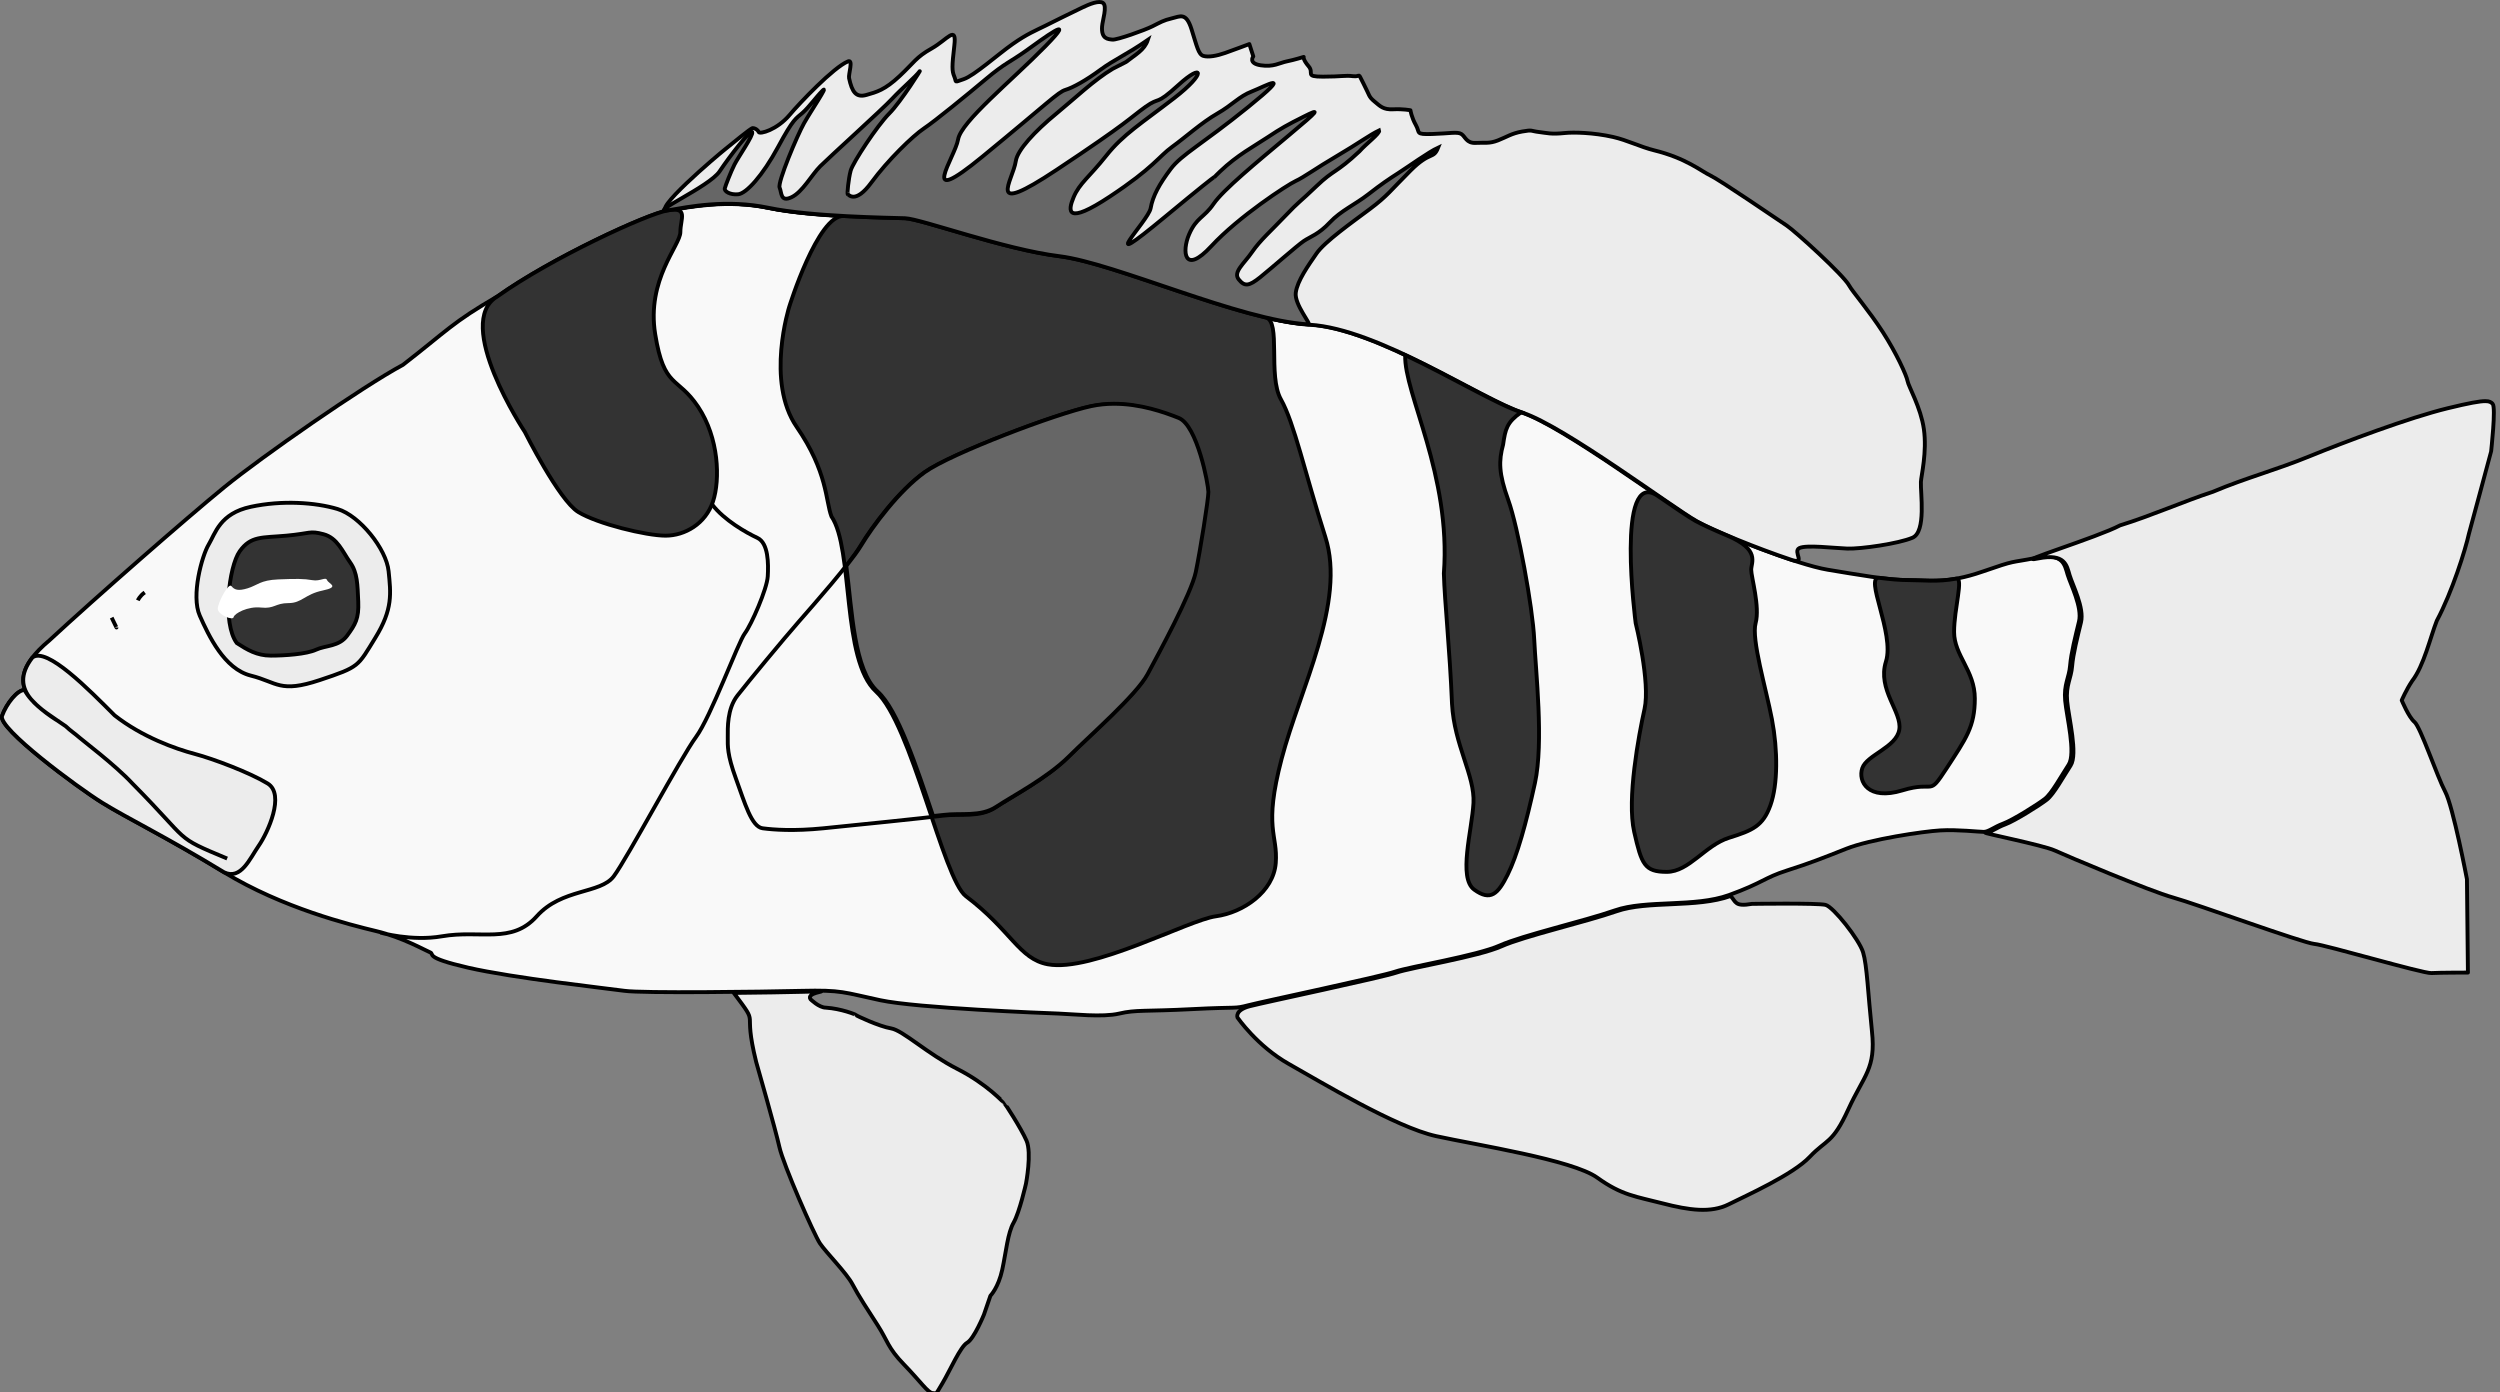 <?xml version="1.0" encoding="UTF-8"?>
<!-- Created by grConvert v0.1-0 -->
<svg xmlns="http://www.w3.org/2000/svg" xmlns:xlink="http://www.w3.org/1999/xlink" width="449pt" height="250pt" viewBox="0 0 449 250" version="1.1">
<rect x="0" y="0" width="449" height="250" fill="#808080" stroke="none"/>
<g id="surface1">
<path style="fill-rule:nonzero;fill:rgb(97.647%,97.647%,97.647%);fill-opacity:1;stroke-width:2.629;stroke-linecap:butt;stroke-linejoin:miter;stroke:rgb(0%,0%,0%);stroke-opacity:1;stroke-miterlimit:4;" d="M 480.002 361.998 C 480.002 361.998 491.495 363.495 498.003 365.507 C 504.497 367.504 519.494 376.505 527.498 387.004 C 535.502 397.504 550.498 406.006 558.004 409.5 C 565.495 412.995 565.495 427.004 564.996 435.506 C 564.498 443.993 554.002 468.001 549.502 474.007 C 545.001 479.998 526.501 530.496 516.503 544.006 C 506.506 557.5 470.004 626.001 461.003 637.998 C 452.002 649.995 425.997 646.001 409.007 665.002 C 392.002 684.003 370.995 674.003 345.004 678.496 C 324.393 682.065 303.503 676 303.503 676 M 67.386 518.206 C 59.44 508.514 58.825 496.371 79.993 478.677 C 111.334 449.676 172.669 396.006 198 375.331 C 223.332 354.67 291.336 307.329 318.676 292.675 C 347.994 270.002 351.996 263.997 382.664 246.332 C 418.667 220.664 483.667 190.665 497.666 188.33 C 511.666 185.995 536.997 180.665 565.671 186.671 C 594.33 192.677 647.001 193.323 657.673 193.675 C 668.33 193.998 724.329 214.673 762.003 219.328 C 799.663 223.998 883.676 262.675 929.999 265.333 C 976.337 268.005 1045.324 315.332 1073.675 324.671 C 1101.997 333.995 1175.675 389.325 1191.331 398.003 C 1207.002 406.666 1260.332 427.664 1280.665 430.998 C 1300.997 434.331 1321.007 438.002 1335.007 438.002 C 1349.006 438.002 1360.998 440.674 1384.995 432.334 C 1409.007 423.993 1402.997 426.666 1421.336 422.995 C 1439.674 419.324 1440.671 427.664 1442.665 434.331 C 1444.673 440.998 1452.677 456.328 1450.332 466.004 C 1448.001 475.666 1444.996 487.325 1444.336 495.666 C 1443.676 504.007 1439.997 508.324 1440.994 519.337 C 1442.005 530.335 1448.323 555.004 1443.325 562.669 C 1438.326 570.334 1431.993 581.993 1427.331 585.664 C 1422.67 589.335 1405.665 599.996 1399.332 602.33 C 1392.999 604.665 1389.334 607.999 1386.007 607.999 C 1382.664 607.999 1368.327 606.325 1356.673 607 C 1345.004 607.675 1309.324 613.006 1293.33 619.335 C 1277.337 625.663 1268.996 628.997 1253.325 634.004 C 1237.669 638.996 1236.995 642.33 1213.994 650.67 C 1190.994 658.996 1157.995 653.666 1137.003 660.993 C 1115.996 668.335 1074.994 677.674 1059.324 684.664 C 1043.667 691.668 998.326 698.995 988.666 702.328 C 979.005 705.676 900.006 722.328 889.671 725.001 C 879.336 727.673 883.676 725.999 851.674 727.673 C 819.673 729.332 813.677 727.996 802.331 730.669 C 790.999 733.326 771.004 731.006 761.329 730.669 C 751.668 730.331 665.999 726.998 641.005 721.667 C 615.996 716.337 615.337 714.663 587.674 715.324 C 559.998 715.999 480.324 716.998 468.333 715.324 C 456.327 713.664 392.999 706.675 362.668 699.671 C 332.324 692.666 340.328 690.669 337 689.333 C 333.672 687.997 318.676 679.333 300.674 675.002 C 282.673 670.67 237.331 659.334 198 635.325 C 158.669 611.332 132.327 598.674 115.674 588.337 C 99.006 577.999 45.001 538 48.006 529.674 C 50.997 521.334 58.575 511.921 63.252 512.244 M 144.333 446.328 C 141.005 448.677 139.671 451.673 139.671 451.673 M 122.006 463.332 C 124.337 468.001 125.334 470.336 125.334 469.998 " transform="matrix(0.266,0,0,0.266,-12.401,-12.322)"/>
<path style="fill-rule:nonzero;fill:rgb(92.549%,92.549%,92.549%);fill-opacity:1;stroke-width:3.286;stroke-linecap:round;stroke-linejoin:round;stroke:rgb(0%,0%,0%);stroke-opacity:1;stroke-miterlimit:4;" d="M 2153.87 396.092 C 2149.16 396.073 2140.365 397.633 2122.077 402.094 C 2089.589 410.005 2035.404 430.415 2005.829 442.493 C 1976.254 454.589 1952.909 460.407 1924.158 472.503 C 1899.989 480.414 1871.66 492.914 1845.841 500.843 C 1827.077 510.828 1753.744 533.332 1776.667 528.743 C 1799.591 524.154 1800.837 534.58 1803.329 542.913 C 1805.839 551.246 1815.826 570.409 1812.913 582.505 C 1809.999 594.582 1806.243 609.156 1805.418 619.582 C 1804.593 630.007 1799.994 635.404 1801.24 649.17 C 1802.504 662.918 1810.402 693.754 1804.154 703.335 C 1797.905 712.917 1789.989 727.49 1784.162 732.079 C 1778.335 736.668 1757.079 749.994 1749.163 752.912 C 1741.247 755.83 1736.666 759.997 1732.506 759.997 C 1728.328 759.997 1780.827 770.404 1790.832 774.993 C 1800.837 779.582 1870.835 809.17 1890.405 814.585 C 1909.994 819.999 2000.002 852.91 2009.585 853.754 C 2019.169 854.58 2101.243 878.754 2108.334 878.331 C 2115.407 877.909 2139.155 877.909 2139.155 877.909 L 2138.331 799.166 C 2138.331 799.166 2126.658 737.916 2120.007 725.416 C 2113.337 712.917 2099.154 670.829 2094.151 666.662 C 2089.167 662.495 2083.34 648.344 2083.34 648.344 C 2083.34 648.344 2087.078 639.588 2092.081 632.081 C 2102.086 619.159 2107.491 595.004 2112.915 581.256 C 2125.834 557.083 2137.085 521.254 2139.998 507.91 C 2139.998 507.91 2158.744 438.749 2158.744 438.345 C 2158.744 437.904 2162.903 401.249 2159.99 398.331 C 2158.725 397.064 2157.534 396.092 2153.87 396.092 Z M 1517.491 813.336 C 1488.74 823.744 1447.493 817.081 1421.253 826.24 C 1394.994 835.417 1343.742 847.091 1324.153 855.828 C 1304.583 864.584 1247.906 873.743 1235.831 877.909 C 1223.755 882.094 1125.007 902.909 1112.088 906.249 C 1099.169 909.59 1101.662 915.831 1101.662 915.831 C 1101.662 915.831 1118.337 940.004 1144.998 955 C 1171.66 969.996 1235.006 1008.34 1269.162 1015.828 C 1303.337 1023.336 1384.165 1035.835 1404.999 1050.831 C 1425.834 1065.827 1437.506 1066.653 1459.99 1072.49 C 1482.492 1078.327 1500.834 1080.842 1515.842 1073.334 C 1530.831 1065.827 1569.99 1048.335 1584.154 1033.339 C 1598.337 1018.343 1603.34 1022.491 1616.661 993.344 C 1630.001 964.159 1640.006 959.167 1636.653 927.504 C 1633.336 895.842 1632.493 871.669 1629.158 860.839 C 1625.842 849.991 1604.164 822.496 1597.494 820.844 C 1590.842 819.155 1535.412 819.999 1535.412 819.999 C 1520.844 822.496 1522.09 818.329 1517.491 813.336 Z M 749.563 893.768 C 747.676 893.786 743.223 893.951 734.593 894.153 C 721.766 894.484 699.997 894.832 676.945 895.071 C 699.997 925.834 683.743 904.579 695.837 953.33 C 695.837 953.33 712.091 1009.991 715.407 1025.006 C 718.742 1040.002 744.579 1098.756 749.582 1106.245 C 754.584 1113.752 772.084 1131.244 777.086 1140.844 C 782.089 1150.407 790.005 1162.503 798.342 1175.406 C 806.661 1188.328 806.661 1194.165 820.405 1208.335 C 834.166 1222.505 840.836 1232.49 844.592 1232.49 C 848.331 1232.49 846.242 1235.409 852.912 1224.157 C 859.582 1212.906 867.919 1193.339 873.746 1189.999 C 879.591 1186.658 887.911 1166.247 887.911 1166.247 L 893.335 1150.407 C 893.335 1150.407 900.005 1143.744 903.34 1128.344 C 906.656 1112.908 907.921 1097.49 912.905 1088.753 C 917.907 1079.997 923.331 1055.842 923.331 1055.842 C 923.331 1055.842 928.334 1029.998 923.753 1019.591 C 919.172 1009.166 905.41 987.91 905.007 987.91 C 904.586 987.91 890.842 972.089 865.409 959.167 C 839.993 946.245 819.58 926.66 809.593 924.99 C 799.588 923.338 780 914.16 780 913.756 C 780 913.334 767.503 908.342 754.584 907.497 C 748.757 907.497 741.666 900.412 741.666 900.412 C 737.854 894.998 755.226 893.713 749.563 893.768 Z M 985.212 59.553 C 979.751 59.517 970.992 64.179 967.492 65.831 C 959.595 69.594 947.904 75.412 939.585 79.579 C 931.247 83.745 924.577 86.242 912.08 94.997 C 899.583 103.752 879.591 121.667 870.833 124.585 C 862.092 127.504 865.005 127.504 862.917 122.493 C 860.846 117.5 860.846 114.159 862.917 96.245 C 865.005 78.331 857.089 91.252 843.749 98.741 C 830.41 106.248 829.163 110.415 816.666 122.089 C 804.169 133.744 797.499 135.415 788.759 137.911 C 780 140.407 776.665 135.415 774.154 123.759 C 773.476 120.529 777.948 107.754 773.33 109.589 C 761.181 114.416 732.009 145.234 724.166 154.595 C 713.337 167.499 698.751 171.243 697.908 169.169 C 697.083 167.095 694.591 165.847 692.905 165.847 C 691.256 165.847 675.406 179.154 669.597 183.743 C 663.752 188.332 604.583 238.331 622.083 235.412 C 639.582 232.494 671.246 225.831 707.088 233.338 C 742.912 240.845 808.75 241.671 822.09 242.094 C 835.412 242.497 905.41 268.341 952.503 274.16 C 999.596 279.997 1104.593 328.343 1162.498 331.666 C 1220.402 335.006 1306.654 394.164 1342.092 405.838 C 1377.495 417.493 1469.592 486.655 1489.162 497.503 C 1502.777 505.047 1539.187 520.024 1568.634 529.863 C 1581.534 534.158 1569.586 522.906 1575.414 520.006 C 1581.241 517.087 1604.586 520.006 1615.837 520.41 C 1627.088 520.832 1659.155 516.243 1670.827 511.251 C 1682.5 506.258 1677.497 473.751 1677.919 464.17 C 1678.139 459.214 1683.178 439.061 1680.411 419.586 C 1677.827 401.378 1667.474 383.794 1666.668 379.168 C 1665.843 374.433 1657.194 355.509 1645.833 337.906 C 1634.197 319.882 1619.831 303.179 1617.504 298.755 C 1612.905 290 1572.079 252.905 1564.584 247.912 C 1557.089 242.919 1508.329 209.587 1500.413 205.842 C 1492.497 202.08 1480 191.25 1452.917 184.587 C 1441.519 181.779 1430.396 176.071 1418.339 173.336 C 1401.719 169.573 1384.916 169.279 1377.916 169.995 C 1365.841 171.243 1362.909 169.995 1355.836 169.169 C 1348.744 168.343 1350.833 167.095 1341.671 168.747 C 1332.491 170.417 1328.752 173.336 1321.24 176.254 C 1313.745 179.154 1310.41 177.906 1302.494 178.347 C 1294.578 178.751 1293.753 172.914 1290.418 170.84 C 1287.083 168.747 1280.413 170.417 1265.827 170.84 C 1251.241 171.243 1255.841 169.995 1252.084 163.332 C 1248.328 156.67 1247.503 150.833 1247.503 150.833 C 1247.503 150.833 1241.255 149.585 1232.917 150.007 C 1224.58 150.411 1222.088 147.492 1217.085 143.344 C 1212.083 139.159 1213.329 138.755 1207.905 128.329 C 1202.499 117.904 1206.256 122.915 1199.164 122.089 C 1192.091 121.244 1189.581 122.493 1173.749 122.493 C 1157.917 122.493 1166.657 119.593 1161.655 113.756 C 1156.671 107.919 1157.495 105.845 1157.495 105.845 C 1157.495 105.845 1149.579 108.341 1143.331 109.589 C 1137.082 110.837 1132.08 114.582 1121.25 112.911 C 1110.402 111.241 1115.002 105.404 1115.002 105.404 L 1111.667 94.997 C 1111.667 94.997 1098.345 100.008 1091.253 102.504 C 1084.162 105 1077.089 106.248 1072.911 105 C 1068.751 103.752 1067.505 97.089 1062.906 82.497 C 1058.343 67.905 1053.341 71.668 1046.249 73.338 C 1039.158 75.008 1036.666 76.66 1029.996 80.001 C 1023.344 83.341 999.999 91.656 996.243 91.252 C 992.505 90.83 986.659 90.83 987.502 80.001 C 987.887 75.045 991.918 63.133 988.327 60.416 C 987.539 59.81 986.458 59.553 985.212 59.553 Z M 985.212 59.553 " transform="matrix(0.213,0,0,0.213,-12.402,-12.322)"/>
<path style="fill-rule:nonzero;fill:rgb(92.549%,92.549%,92.549%);fill-opacity:1;stroke-width:2.629;stroke-linecap:butt;stroke-linejoin:miter;stroke:rgb(0%,0%,0%);stroke-opacity:1;stroke-miterlimit:4;" d="M 86.501 533.507 C 81.004 530.379 67.62 521.113 63.252 512.244 C 58.575 511.921 50.997 521.334 48.006 529.674 C 45.001 538 99.006 577.999 115.674 588.337 C 132.327 598.674 158.669 611.332 198 635.325 C 209.332 640.67 215.328 626.001 221.323 617.323 C 227.334 608.674 239.325 582.669 227.334 575.327 C 215.328 567.999 190.671 558.675 178.005 555.327 C 165.325 551.994 142.676 544.006 124 529.336 C 106.673 511.995 77.999 482.671 68.456 490.306 C 59.528 501.965 61.317 510.805 67.386 518.206 C 73.22 525.284 82.969 531.025 91.002 536.664 C 94.505 539.997 96.748 541.245 100.677 544.666 C 101.571 545.636 124.381 562.787 136.006 575.327 C 176.378 616.104 163.331 610.671 199.994 626.001 " transform="matrix(0.266,0,0,0.266,-12.401,-12.322)"/>
<path style="fill-rule:nonzero;fill:rgb(92.549%,92.549%,92.549%);fill-opacity:1;stroke-width:2.629;stroke-linecap:butt;stroke-linejoin:miter;stroke:rgb(0%,0%,0%);stroke-opacity:1;stroke-miterlimit:4;" d="M 181.494 461.996 C 187.504 475.505 198 498.001 216.002 502.494 C 234.004 507.002 235.499 514.506 262.501 505.504 C 289.504 496.503 287.994 496.503 300 477.003 C 312.006 457.502 310.496 447.003 309.001 431.996 C 307.505 417.004 289.504 394.493 274.507 390 C 259.496 385.507 236.994 383.994 216.002 388.502 C 194.995 392.996 192.005 406.505 187.504 413.994 C 183.004 421.497 175.498 448.501 181.494 461.996 Z M 181.494 461.996 " transform="matrix(0.266,0,0,0.266,-12.401,-12.322)"/>
<path style="fill-rule:nonzero;fill:rgb(20%,20%,20%);fill-opacity:1;stroke-width:2.629;stroke-linecap:butt;stroke-linejoin:miter;stroke:rgb(0%,0%,0%);stroke-opacity:1;stroke-miterlimit:4;" d="M 239.999 408.003 C 223.493 409.5 216.002 408.003 208.496 418.502 C 201.005 429.001 196.666 467.326 206.503 480.497 C 213.495 485.005 220.004 488.999 229.503 488.999 C 239.002 488.999 253.5 488.001 259.995 485.005 C 266.503 481.995 275.504 482.994 281.001 475.505 C 286.499 468.001 289.005 464.007 288.507 452.495 C 287.994 440.998 287.994 432.995 282.995 426.005 C 277.996 419.001 274.507 409.5 264.993 407.004 C 255.494 404.493 256.506 406.505 239.999 408.003 Z M 239.999 408.003 " transform="matrix(0.266,0,0,0.266,-12.401,-12.322)"/>
<path style=" stroke:none;fill-rule:nonzero;fill:rgb(100%,100%,100%);fill-opacity:1;" d="M 41.559 105.258 C 42.09 105.926 42.758 106.191 44.488 105.656 C 46.223 105.125 46.754 104.195 49.953 104.062 C 53.148 103.93 54.617 103.93 56.082 104.195 C 57.547 104.461 58.48 103.531 58.746 104.195 C 59.012 104.859 61.145 105.391 57.945 106.059 C 54.75 106.723 54.215 108.316 51.816 108.316 C 49.418 108.316 49.285 109.383 46.887 109.117 C 44.488 108.852 42.09 110.18 41.957 110.844 C 41.824 111.512 39.113 110.402 39.113 109.336 C 39.113 108.273 41.027 104.594 41.559 105.258 Z M 41.559 105.258 "/>
<path style="fill-rule:nonzero;fill:rgb(20%,20%,20%);fill-opacity:1;stroke-width:2.629;stroke-linecap:butt;stroke-linejoin:miter;stroke:rgb(0%,0%,0%);stroke-opacity:1;stroke-miterlimit:4;" d="M 505.993 202.999 C 505.993 212.001 483.007 234.996 489.003 272 C 494.998 309.003 503.999 300.002 517.999 321 C 531.998 341.998 532.995 370 527.996 384.993 C 522.998 400 508.998 408.003 495.995 408.003 C 483.007 408.003 449.994 400 437.006 391.997 C 424.003 383.994 401.003 338.004 401.003 338.004 C 401.003 338.004 351.996 263.997 382.664 246.332 C 418.667 220.664 483.667 190.665 497.666 188.33 C 511.666 185.995 505.993 193.998 505.993 202.999 Z M 911.499 315.993 C 920.5 331.998 927.507 364.993 941.507 409.001 C 955.506 452.994 924.502 510.996 911.997 558.499 C 899.493 606.001 909.505 609.496 907.995 628.997 C 906.5 648.497 886.006 662.505 867.506 665.002 C 849.006 667.498 783.963 702.93 754.102 697.409 C 734.678 693.812 729.313 674.473 698.821 651.463 C 683.4 639.848 662.114 535.034 638.132 513.272 C 614.633 491.98 623.003 417.004 608.007 395.007 C 604.005 384.494 605.5 364.993 584.493 334.495 C 563.501 303.996 579.495 253.498 579.495 253.498 C 579.495 253.498 598.757 191.194 616.304 192.177 C 635.244 193.235 652.131 193.484 657.673 193.675 C 668.33 193.998 724.329 214.673 762.003 219.328 C 792.758 223.146 854.415 249.636 901.223 260.663 C 911.733 263.145 902.498 300.002 911.499 315.993 Z M 1229.005 430.998 C 1229.005 436.005 1235.001 456.005 1231.996 467.003 C 1229.005 478.001 1239.003 510.996 1243.005 531.994 C 1247.007 553.007 1247.007 576.002 1241.993 589.996 C 1236.995 604.004 1230.002 607 1213.994 612.007 C 1198.001 617 1187.006 635.002 1171.995 635.002 C 1156.999 635.002 1155.005 629.995 1150.006 607.999 C 1145.007 586.002 1152.997 543.007 1156.999 525.005 C 1161.001 507.002 1151.003 467.003 1151.003 467.003 C 1151.003 467.003 1137.077 361.337 1165.926 381.175 C 1177.551 389.163 1186.83 395.507 1191.331 398.003 C 1195.904 400.528 1203.674 404.097 1212.88 407.973 C 1235.294 417.415 1229.005 426.005 1229.005 430.998 Z M 1365.997 472.994 C 1365.997 488.999 1379.996 498.999 1379.996 518 C 1379.996 537.001 1374.001 545.004 1360.998 565.004 C 1347.995 585.003 1354.005 573.007 1331.005 579.996 C 1308.004 587 1300.997 574.005 1304.002 565.004 C 1306.993 556.003 1327.003 550.995 1328.996 538.998 C 1331.005 527.002 1314 511.995 1319.996 492.994 C 1326.006 474.007 1304.926 435.124 1315.656 436.49 C 1322.825 437.415 1329.407 438.002 1335.007 438.002 C 1345.107 438.002 1354.167 439.397 1367.433 437.033 C 1372.564 436.122 1365.997 457.003 1365.997 472.994 Z M 1061.493 346.506 C 1058.503 357.504 1058.503 366.006 1064.997 383.994 C 1071.505 401.997 1081.503 456.504 1082.5 478.001 C 1083.497 499.499 1088.994 547.5 1082.998 575.004 C 1077.003 602.507 1071.007 624.004 1064.498 636.999 C 1058.004 649.995 1053.005 655.002 1041.996 646.999 C 1031.002 638.996 1040.501 607 1041.498 588.498 C 1042.495 569.996 1028.495 549.498 1027 521.495 C 1025.504 484.506 1022.001 452.495 1021.502 433.494 C 1026.501 367.005 994.5 311.999 995.394 286.067 C 1026.941 300.956 1057.183 319.238 1073.675 324.671 C 1064 331.499 1063.003 336.007 1061.493 346.506 Z M 1061.493 346.506 " transform="matrix(0.266,0,0,0.266,-12.401,-12.322)"/>
<path style="fill-rule:nonzero;fill:rgb(40%,40%,40%);fill-opacity:1;stroke-width:2.629;stroke-linecap:butt;stroke-linejoin:miter;stroke:rgb(0%,0%,0%);stroke-opacity:1;stroke-miterlimit:4;" d="M 921.497 243.997 C 922.493 235.994 929.999 225.495 935.496 217.507 C 940.993 209.504 959.494 196.494 971.5 187.493 C 983.506 178.507 985.499 174.997 999 161.502 C 1012.502 147.993 1014.363 154.234 1017.647 145.996 C 1011.138 149.006 998.004 158.507 990.996 163 C 984.004 167.494 979.504 170.504 970.503 177.493 C 961.502 184.498 952.003 188.506 944.497 196.494 C 937.006 204.497 931.494 205.995 926.994 209.005 C 922.493 212.001 905.005 227.507 897.499 233.498 C 889.994 239.504 887.003 240.003 883.001 234.996 C 878.999 230.003 886.505 224.497 892.002 216.494 C 897.499 208.506 905.005 202.001 914.504 192.001 C 924.003 182.001 923.505 183.499 935.496 172.002 C 947.502 160.504 948.499 163.5 964.507 148.507 C 969.095 143.265 978.551 136.364 977.818 134.366 C 971.236 137.494 963.994 143.001 949.496 151.503 C 934.998 160.005 926.994 165.996 921.497 168.507 C 915.999 171.003 883.001 192.5 864.501 212.5 C 846.001 232.5 844.506 215.995 849.505 204.497 C 854.503 193 859.502 193.499 865.996 183.998 C 872.505 174.498 895.007 155.996 916.498 137.993 C 938.003 120.006 938.003 119.506 926.994 124.998 C 915.999 130.505 911.499 133.001 902.498 139.007 C 893.497 144.998 882.004 151.003 870.497 162.002 C 859.004 173 883.001 151.503 833.497 192.5 C 784.007 233.498 822.004 195.496 823.499 186.994 C 824.994 178.507 829.495 170.504 837 160.504 C 844.506 150.504 858.007 143.999 889.495 118.493 C 920.998 93.002 901.003 104.499 892.002 107.994 C 883.001 111.504 878.999 116.995 868.503 123.001 C 858.007 129.007 846.998 139.007 837.997 145.497 C 828.996 152.002 825.507 159.505 795.998 179.006 C 766.504 198.506 767.5 189.006 771.502 179.505 C 775.504 170.005 781.998 165.996 793.506 151.503 C 804.999 136.995 817.503 129.506 839.507 112.502 C 861.496 95.498 859.004 88.494 842.497 103.501 C 826.006 118.493 830.506 111.004 819.995 118.493 C 809.499 125.997 809.001 128.493 759.995 161.003 C 711.003 193.499 730.5 168.507 732.494 154.997 C 733.579 147.7 745.116 135.101 759.995 122.913 C 771.62 113.383 785.531 100.079 798.006 92.723 C 799.106 92.077 805.834 88.802 806.905 88.185 C 813.633 82.914 819.321 80.139 821.637 73.266 C 807.139 83.266 799.003 86.497 789.504 93.501 C 780.005 100.505 771.004 105.498 766.005 106.996 C 761.006 108.493 754.498 115.498 710.006 152.002 C 665.501 188.506 691.506 152.501 693.5 140.504 C 695.494 128.493 729.503 101.004 752.504 77.495 C 775.504 54.001 749.997 73.002 739.501 80.506 C 729.005 87.994 725.003 88.993 712.499 99.507 C 699.994 110.006 678.005 127.994 670.5 133.001 C 662.994 137.993 646.004 154.498 634.995 169.505 C 624 184.498 619.5 177.493 619.001 177.493 C 618.503 177.493 619.5 166.994 620.995 161.502 C 622.505 155.996 638.997 131.004 647.001 123.001 C 655.005 114.998 670.001 91.005 667.494 94.499 C 665.002 97.994 655.503 105.997 648.994 113.001 C 642.5 120.006 606.497 152.501 600.501 158.507 C 594.506 164.498 588.495 175.996 581.004 179.505 C 573.499 183 574.496 176.495 573 173 C 571.505 169.505 585.006 137.494 589.507 129.506 C 594.007 121.503 606.497 103.001 601.997 107.495 C 597.496 112.003 592.996 118.493 588.495 122.502 C 583.995 126.496 582.5 125.997 572.004 145.497 C 561.493 164.997 550.498 176.994 545.001 177.493 C 539.504 178.007 535.502 175.496 536 173.499 C 536.499 171.502 540.002 162.501 542.494 157.494 C 545.001 152.501 555.497 137.494 554.5 135.497 C 553.504 133.5 539.504 151.503 532.497 162.002 C 525.504 172.501 483.667 190.665 497.666 188.33 C 511.666 185.995 536.997 180.665 565.671 186.671 C 594.33 192.677 647.001 193.323 657.673 193.675 C 668.33 193.998 724.329 214.673 762.003 219.328 C 799.663 223.998 883.676 262.675 929.999 265.333 C 932.344 265.465 920.5 252 921.497 243.997 Z M 921.497 243.997 " transform="matrix(0.266,0,0,0.266,-12.401,-12.322)"/>
<path style="fill:none;stroke-width:3.286;stroke-linecap:round;stroke-linejoin:round;stroke:rgb(0%,0%,0%);stroke-opacity:1;stroke-miterlimit:4;" d="M 996.554 398.643 C 990.324 398.661 983.929 399.249 977.497 400.625 C 948.124 406.866 859.38 440.621 837.501 456.259 C 815.622 471.879 793.12 502.495 783.756 518.134 C 774.374 533.754 745.001 566.866 731.881 581.88 C 718.742 596.876 688.746 633.128 680.005 644.379 C 671.246 655.631 671.869 671.875 671.869 679.382 C 671.869 686.871 671.246 693.754 678.759 714.367 C 686.254 734.998 691.879 755.004 701.243 756.253 C 710.625 757.501 727.501 758.749 752.495 756.253 C 777.508 753.756 838.747 747.497 853.131 745.625 C 867.498 743.753 884.374 747.497 897.494 738.742 C 910.633 730.005 940.629 714.367 958.752 696.25 C 976.874 678.116 1015.63 644.379 1024.993 626.868 C 1034.375 609.376 1061.88 558.753 1065.618 540.619 C 1069.374 522.502 1076.246 479.368 1076.246 473.127 C 1076.246 466.868 1066.882 416.869 1051.252 410.629 C 1039.048 405.746 1018.818 398.57 996.554 398.643 Z M 996.554 398.643 " transform="matrix(0.213,0,0,0.213,-12.402,-12.322)"/>
<path style="fill-rule:nonzero;fill:rgb(40%,40%,40%);fill-opacity:1;stroke-width:0.7;stroke-linecap:butt;stroke-linejoin:miter;stroke:rgb(0%,0%,0%);stroke-opacity:1;stroke-miterlimit:4;" d="M 200.039 72.516 C 198.711 72.52 197.348 72.648 195.977 72.938 C 189.715 74.27 170.797 81.449 166.133 84.773 C 161.469 88.102 156.672 94.617 154.676 97.941 C 154.09 98.914 153.121 100.223 152 101.641 C 153.047 109.797 153.359 120.344 157.641 124.219 C 161.238 127.477 164.59 137.672 167.582 146.563 C 168.039 146.512 169.172 146.398 169.465 146.359 C 172.527 145.961 176.125 146.758 178.926 144.895 C 181.723 143.035 188.117 139.707 191.98 135.852 C 195.844 131.996 204.105 124.813 206.105 121.086 C 208.102 117.363 213.965 106.59 214.766 102.73 C 215.562 98.875 217.027 89.699 217.027 88.367 C 217.027 87.035 215.031 76.398 211.699 75.066 C 209.098 74.027 204.785 72.5 200.039 72.516 Z M 200.039 72.516 " transform="matrix(1,0,0,1,0,0)"/>
</g>
</svg>

